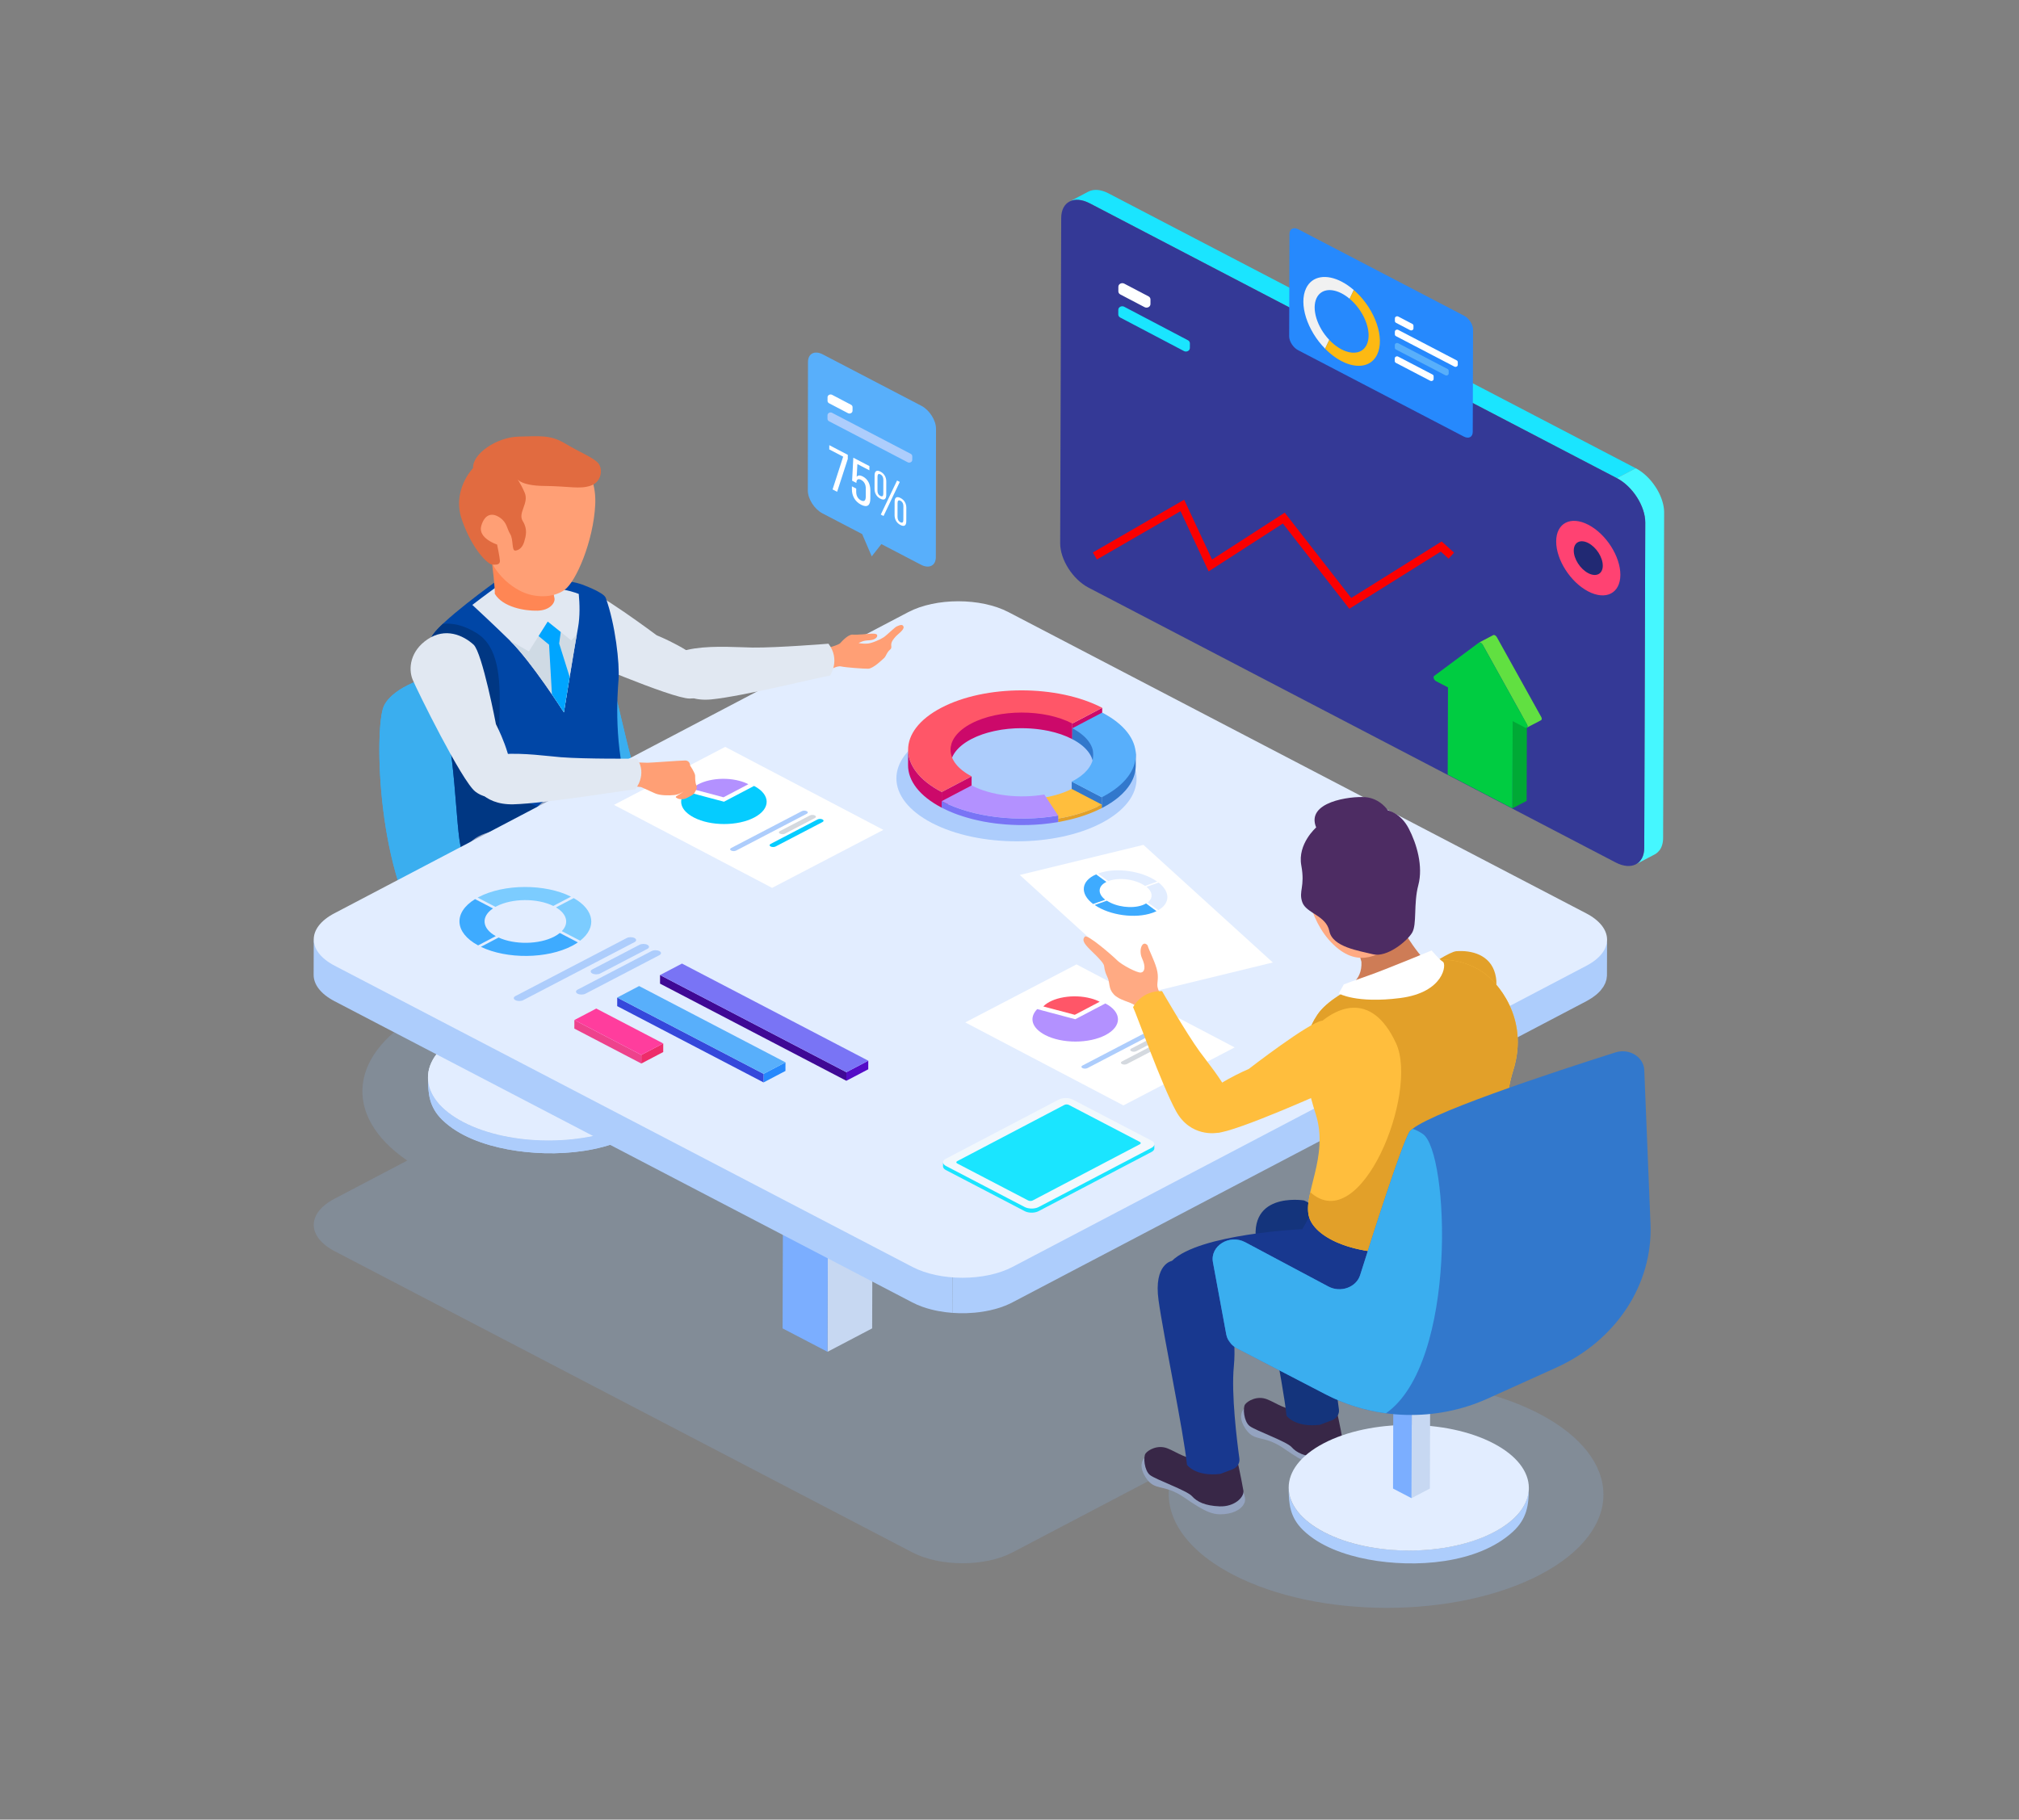 <svg width="497" height="448" viewBox="0 0 497 448" fill="none" xmlns="http://www.w3.org/2000/svg">
<rect x="0" y="0" width="497" height="448" fill="#808080" stroke="none"/>
<g clip-path="url(#clip0_64_649)">
<mask id="mask0_64_649" style="mask-type:luminance" maskUnits="userSpaceOnUse" x="0" y="0" width="497" height="448">
<path d="M496.864 0H0.841V448H496.864V0Z" fill="white"/>
</mask>
<g mask="url(#mask0_64_649)">
<g opacity="0.25">
<path d="M378.9 348.075C365.171 340.916 345.913 338.447 328.404 340.665L390.535 308.054C397.321 304.492 397.285 298.716 390.454 295.155L248.242 220.998C241.411 217.437 230.373 217.437 223.586 220.998L174.99 246.506C153.963 238.121 123.873 238.937 104.756 248.971C85.639 259.006 84.155 274.761 100.248 285.735L82.298 295.157C75.511 298.718 75.548 304.493 82.378 308.055L224.591 382.212C231.421 385.774 242.46 385.774 249.246 382.212L289.154 361.265C284.965 370.436 289.739 380.509 303.468 387.668C324.433 398.6 358.343 398.6 379.171 387.668C399.999 376.736 399.865 359.007 378.9 348.075Z" fill="#87AEDD"/>
</g>
<path d="M164.405 266.178C163.844 271.806 157.98 275.629 152.689 277.688C146.927 279.931 140.591 280.835 134.339 280.763C127.958 280.688 121.443 279.587 115.689 277.03C110.668 274.799 105.339 270.751 105.356 265.246C105.344 269.254 105.655 272.567 108.853 275.697C112.971 279.726 119.17 281.895 125.002 282.983C136.378 285.105 151.87 284.08 160.513 276.169C163.99 272.986 164.464 269.631 164.478 265.398C164.466 265.66 164.441 265.919 164.405 266.178Z" fill="#ADCDFC"/>
<path d="M155.745 254.379C167.326 260.418 167.4 270.211 155.895 276.25C144.389 282.289 125.656 282.289 114.075 276.25C102.494 270.211 102.446 260.418 113.952 254.379C125.458 248.34 144.164 248.34 155.745 254.379Z" fill="#E2EDFF"/>
<path d="M140.184 242.172L140.111 265.511L135.591 267.883L135.663 244.544L140.184 242.172Z" fill="#C7D8F2"/>
<path d="M135.663 244.544L135.59 267.883L131.04 265.511L131.113 242.172L135.663 244.544Z" fill="#7BAEFF"/>
<path d="M140.184 242.172L135.663 244.545L131.113 242.172L135.633 239.799L140.184 242.172Z" fill="#4DA5DC"/>
<path d="M106.262 166.5C106.262 166.5 96.996 168.731 94.526 173.752C92.055 178.774 92.673 216.71 105.645 232.331C118.617 247.952 142.705 250.184 148.265 247.952C153.824 245.72 185.944 231.216 188.415 223.963C190.886 216.711 178.532 211.131 171.738 208.342C164.943 205.552 160.619 201.648 156.913 191.605C153.206 181.563 151.354 164.268 147.03 161.479C142.705 158.69 132.205 154.227 106.262 166.5Z" fill="#3AAEEF"/>
<path d="M164.405 266.178C163.844 271.806 157.98 275.629 152.689 277.688C146.927 279.931 140.591 280.835 134.339 280.763C127.958 280.688 121.443 279.587 115.689 277.03C110.668 274.799 105.339 270.751 105.356 265.246C105.344 269.254 105.655 272.567 108.853 275.697C112.971 279.726 119.17 281.895 125.002 282.983C136.378 285.105 151.87 284.08 160.513 276.169C163.99 272.986 164.464 269.631 164.478 265.398C164.466 265.66 164.441 265.919 164.405 266.178Z" fill="#ADCDFC"/>
<path d="M155.745 254.379C167.326 260.418 167.4 270.211 155.895 276.25C144.389 282.289 125.656 282.289 114.075 276.25C102.494 270.211 102.446 260.418 113.952 254.379C125.458 248.34 144.164 248.34 155.745 254.379Z" fill="#E2EDFF"/>
<path d="M140.184 242.172L140.111 265.511L135.591 267.883L135.663 244.544L140.184 242.172Z" fill="#C7D8F2"/>
<path d="M135.663 244.544L135.59 267.883L131.04 265.511L131.113 242.172L135.663 244.544Z" fill="#7BAEFF"/>
<path d="M140.184 242.172L135.663 244.545L131.113 242.172L135.633 239.799L140.184 242.172Z" fill="#4DA5DC"/>
<path d="M106.262 166.5C106.262 166.5 96.996 168.731 94.526 173.752C92.055 178.774 92.673 216.71 105.645 232.331C118.617 247.952 142.705 250.184 148.265 247.952C153.824 245.72 185.944 231.216 188.415 223.963C190.886 216.711 178.532 211.131 171.738 208.342C164.943 205.552 160.619 201.648 156.913 191.605C153.206 181.563 151.354 164.268 147.03 161.479C142.705 158.69 132.205 154.227 106.262 166.5Z" fill="#3AAEEF"/>
<path d="M161.644 156.406C161.644 156.406 146.444 145.042 143.353 144.777C139.645 144.516 135.019 145.654 133.812 150.402C132.604 155.15 135.405 158.762 138.193 160.144C140.98 161.526 165.44 172.009 169.765 171.988C174.088 171.967 176.848 168.607 174.044 164.437C171.24 160.266 161.644 156.406 161.644 156.406Z" fill="#E1E8F2"/>
<path d="M122.492 142.857C122.492 142.857 107.528 153.557 106.176 156.954C104.823 160.352 105 169.634 108.534 175.668C112.067 181.703 112.14 204.483 113.534 208.877C114.927 213.271 128.278 214.083 136.414 212.283C144.55 210.483 157.473 204.33 154.876 195.988C151.04 183.67 151.952 171.261 152.26 167.341C152.57 163.42 151.468 153.659 149.107 147.187C148.609 145.821 143.279 143.914 143.279 143.914C143.279 143.914 137.75 141.591 122.492 142.857Z" fill="#0046A6"/>
<path d="M125.204 193.837C119.026 186.77 128.087 162.595 117.38 155.901C114.115 153.859 111.311 153.343 108.989 153.608C107.553 154.968 106.49 156.162 106.174 156.955C104.822 160.353 105 169.634 108.534 175.668C112.067 181.703 112.139 204.483 113.532 208.877C114.801 212.877 125.969 213.901 134.101 212.696L145.794 201.648C145.794 201.648 131.38 200.904 125.204 193.837Z" fill="#003783"/>
<path d="M121.985 144.67C134.994 143.59 140.981 145.612 142.468 146.233C142.696 148.597 142.804 151.721 142.28 154.578C141.261 160.131 138.812 175.387 138.812 175.387C138.812 175.387 130.785 162.853 125.501 157.694C121.782 154.064 118.12 150.644 116.272 148.931C119.39 146.527 121.985 144.67 121.985 144.67Z" fill="#E1E8F2"/>
<path d="M135.369 142.182C135.369 142.182 135.338 142.357 135.399 142.633C135.626 143.652 136.335 146.253 136.5 147.346C136.659 148.392 135.438 150.272 132.292 150.354C129.145 150.437 123.749 149.487 121.789 146.183C121.9 145.576 121.334 139.322 120.722 136.219L135.369 142.182Z" fill="#FF8654"/>
<path d="M140.627 157.681L134.828 153.042L130.189 160.374L125.512 157.707C130.796 162.872 138.811 175.387 138.811 175.387C138.811 175.387 140.854 162.662 141.984 156.226L140.627 157.681Z" fill="#CFDAE4"/>
<path d="M140.229 166.666L137.645 158.429L138.035 155.607L134.828 153.042L132.578 156.599L135.159 158.728L135.862 170.958C137.622 173.531 138.811 175.387 138.811 175.387C138.811 175.387 139.46 171.346 140.229 166.666Z" fill="#00A5FF"/>
<path d="M114.498 208.994C114.498 208.994 115.116 211.225 115.116 213.177C115.116 215.13 113.571 220.709 116.659 227.404C119.747 234.099 140.441 235.494 147.235 238.283C154.03 241.073 158.045 243.583 159.281 244.42C160.516 245.257 162.267 257.065 167.62 264.132C172.973 271.199 182.032 285.332 184.092 291.283C184.092 291.283 189.95 292.532 195.209 289.423C197.963 287.796 197.681 286.82 197.681 286.82C197.681 286.82 186.975 265.619 184.503 256.693C182.032 247.767 179.149 237.353 174.62 234.749C170.09 232.146 155.677 222.849 152.383 220.989C149.088 219.129 140.21 213.249 138.472 209.68C136.734 206.112 119.851 200.347 114.498 208.994Z" fill="#94A3C0"/>
<path d="M131.484 199.788C131.484 199.788 132.102 202.019 132.102 203.972C132.102 205.924 130.558 211.504 133.646 218.199C136.734 224.893 157.427 226.289 164.222 229.078C171.016 231.867 175.032 234.378 176.267 235.214C177.502 236.051 179.253 247.86 184.606 254.926C189.96 261.993 199.019 276.126 201.078 282.077C201.078 282.077 206.936 283.326 212.196 280.218C214.95 278.591 214.667 277.614 214.667 277.614C214.667 277.614 203.961 256.414 201.49 247.488C199.019 238.562 196.136 228.148 191.606 225.544C187.077 222.94 172.664 213.642 169.37 211.782C166.075 209.922 157.197 204.044 155.459 200.475C153.721 196.906 136.837 191.141 131.484 199.788Z" fill="#94A3C0"/>
<path d="M212.505 275.662C212.505 275.662 212.3 278.451 215.594 280.496C218.889 282.542 219.506 283.843 222.182 284.773C224.859 285.703 227.33 288.864 226.095 291.096C224.86 293.328 219.094 293.7 215.388 292.77C211.681 291.84 211.063 288.864 207.563 287.749C204.064 286.633 202.828 285.331 201.799 284.401C200.769 283.471 201.181 279.753 201.181 279.753L213.741 276.033" fill="#382747"/>
<path d="M196.446 286.448C196.446 286.448 196.239 289.237 199.534 291.283C202.828 293.328 203.445 294.629 206.122 295.559C208.799 296.489 211.27 299.651 210.035 301.882C208.8 304.114 203.034 304.486 199.327 303.556C195.621 302.626 195.003 299.65 191.503 298.535C188.003 297.419 186.768 296.117 185.738 295.187C184.709 294.257 185.12 290.539 185.12 290.539L197.681 286.82" fill="#382747"/>
<path d="M214.868 270.321L214.69 327.053L203.701 332.82L203.879 276.089L214.868 270.321Z" fill="#C7D8F2"/>
<path d="M203.879 276.088L203.701 332.82L192.641 327.053L192.819 270.321L203.879 276.088Z" fill="#7BAEFF"/>
<path d="M214.868 270.321L203.879 276.088L192.819 270.321L203.808 264.553L214.868 270.321Z" fill="#4DA5DC"/>
<path d="M395.556 231.459C395.54 231.624 395.528 231.789 395.494 231.954C395.466 232.089 395.421 232.224 395.382 232.358C395.336 232.515 395.294 232.672 395.233 232.827C395.182 232.956 395.115 233.084 395.053 233.212C394.974 233.376 394.896 233.54 394.798 233.702C394.728 233.819 394.645 233.935 394.565 234.051C394.439 234.236 394.305 234.42 394.156 234.601C394.011 234.775 393.862 234.95 393.695 235.12C393.656 235.161 393.622 235.202 393.581 235.241C393.357 235.463 393.108 235.679 392.846 235.893C392.678 236.029 392.493 236.16 392.31 236.292C392.15 236.409 391.996 236.526 391.823 236.639C391.626 236.769 391.409 236.893 391.195 237.018C390.976 237.146 390.769 237.278 390.534 237.402L249.245 311.56C248.083 312.17 246.795 312.676 245.425 313.078C244.367 313.388 243.26 313.635 242.124 313.82C241.393 313.939 240.651 314.032 239.901 314.099C239.26 314.156 238.615 314.196 237.968 314.216C237.373 314.234 236.777 314.237 236.182 314.224C235.608 314.211 235.034 314.182 234.465 314.14L234.436 323.236C235.005 323.278 235.579 323.306 236.153 323.319C236.748 323.332 237.345 323.33 237.939 323.311C238.587 323.291 239.232 323.252 239.872 323.194C240.622 323.127 241.364 323.034 242.096 322.915C243.232 322.73 244.339 322.483 245.396 322.173C246.766 321.772 248.054 321.266 249.217 320.656L390.505 246.498C390.576 246.46 390.648 246.422 390.718 246.384C390.877 246.298 391.013 246.204 391.164 246.115C391.378 245.989 391.597 245.865 391.795 245.734C391.967 245.621 392.121 245.505 392.281 245.388C392.464 245.256 392.651 245.124 392.818 244.988C392.852 244.96 392.893 244.935 392.925 244.907C393.15 244.721 393.356 244.529 393.551 244.337C393.592 244.296 393.628 244.255 393.667 244.215C393.784 244.096 393.902 243.978 394.007 243.857C394.052 243.804 394.083 243.75 394.127 243.697C394.277 243.516 394.411 243.332 394.537 243.148C394.589 243.07 394.66 242.994 394.708 242.916C394.733 242.877 394.747 242.837 394.771 242.797C394.867 242.635 394.945 242.471 395.025 242.307C395.07 242.211 395.134 242.118 395.173 242.021C395.187 241.989 395.191 241.955 395.204 241.923C395.266 241.767 395.308 241.61 395.354 241.452C395.385 241.347 395.43 241.242 395.454 241.135C395.46 241.107 395.459 241.078 395.465 241.05C395.499 240.885 395.512 240.719 395.529 240.554C395.539 240.446 395.566 240.339 395.569 240.231C395.57 240.185 395.571 240.139 395.571 240.093L395.6 230.998C395.6 231.152 395.572 231.305 395.556 231.459Z" fill="#ADCDFC"/>
<path d="M232.77 313.97C232.188 313.896 231.61 313.804 231.041 313.698C230.424 313.582 229.817 313.449 229.223 313.295C228.496 313.108 227.788 312.893 227.106 312.65C226.22 312.335 225.378 311.971 224.591 311.561L82.378 237.403C78.941 235.611 77.225 233.258 77.232 230.909L77.204 240.005C77.197 242.355 78.913 244.708 82.35 246.5L224.562 320.656C225.349 321.066 226.191 321.43 227.077 321.746C227.76 321.988 228.468 322.204 229.195 322.391C229.789 322.544 230.396 322.678 231.014 322.794C231.582 322.901 232.159 322.991 232.742 323.065C233.302 323.137 233.868 323.194 234.436 323.237L234.465 314.14C233.895 314.098 233.331 314.042 232.77 313.97Z" fill="#ADCDFC"/>
<path d="M390.454 224.864C397.285 228.425 397.321 234.201 390.535 237.763L249.246 311.921C242.46 315.483 231.421 315.483 224.591 311.921L82.378 237.764C75.548 234.202 75.511 228.427 82.298 224.866L223.586 150.707C230.373 147.146 241.411 147.146 248.242 150.707L390.454 224.864Z" fill="#E2EDFF"/>
<path d="M237.608 251.724L276.539 272.158L303.924 257.878L264.993 237.444L237.608 251.724Z" fill="white"/>
<path d="M270.695 246.639L264.571 249.854L256.815 247.79C258.979 245.552 264.207 244.663 268.491 245.803C269.348 246.031 270.015 246.284 270.695 246.639Z" fill="#FF5668"/>
<path d="M272.1 247.056C276.217 249.203 276.238 252.684 272.148 254.831C268.057 256.977 261.406 256.977 257.289 254.831C253.995 253.113 253.222 250.611 255.317 248.447L264.694 250.944L272.1 247.056Z" fill="#B391FF"/>
<path d="M266.468 262.335C266.127 262.514 266.125 262.797 266.464 262.975C266.804 263.153 267.345 263.153 267.687 262.975L285.065 253.913C285.407 253.735 285.409 253.451 285.069 253.273C284.73 253.095 284.188 253.095 283.847 253.273L266.468 262.335Z" fill="#ADCDFC"/>
<path d="M278.475 258.17C278.14 258.344 278.139 258.635 278.471 258.809C278.81 258.988 279.364 258.988 279.699 258.813L287.074 254.966C287.415 254.788 287.411 254.502 287.072 254.324C286.74 254.149 286.191 254.146 285.85 254.324L278.475 258.17Z" fill="#D4D9DF"/>
<path d="M276.186 261.327C275.845 261.506 275.837 261.791 276.177 261.97C276.516 262.148 277.063 262.145 277.405 261.967L288.945 255.949C289.286 255.771 289.288 255.488 288.949 255.31C288.61 255.131 288.068 255.131 287.727 255.31L276.186 261.327Z" fill="#D4D9DF"/>
<path d="M283.445 280.828C284.393 281.322 284.396 282.121 283.456 282.614L255.667 297.186C254.727 297.68 253.201 297.68 252.253 297.186L232.857 287.072C231.911 286.58 231.904 285.78 232.846 285.287L260.635 270.714C261.575 270.221 263.103 270.221 264.049 270.714L283.445 280.828Z" fill="#F2F8FD"/>
<path d="M284.151 281.791C284.149 281.814 284.147 281.837 284.143 281.859C284.139 281.878 284.133 281.897 284.128 281.916C284.121 281.938 284.115 281.96 284.107 281.981C284.1 281.999 284.09 282.016 284.082 282.034C284.071 282.057 284.06 282.08 284.046 282.102C284.036 282.118 284.025 282.134 284.015 282.15C283.997 282.176 283.978 282.202 283.957 282.227C283.945 282.241 283.931 282.256 283.918 282.271C283.888 282.304 283.853 282.337 283.816 282.369C283.802 282.381 283.789 282.394 283.775 282.405C283.753 282.424 283.727 282.443 283.702 282.461C283.679 282.477 283.658 282.493 283.635 282.509C283.607 282.527 283.577 282.544 283.547 282.561C283.517 282.579 283.488 282.597 283.455 282.614L255.666 297.187C255.561 297.242 255.447 297.289 255.329 297.332C255.298 297.342 255.267 297.353 255.235 297.364C255.162 297.388 255.084 297.407 255.008 297.427C254.929 297.446 254.849 297.466 254.767 297.481C254.671 297.499 254.574 297.515 254.474 297.527C254.451 297.53 254.427 297.533 254.402 297.536C254.268 297.549 254.132 297.555 253.996 297.556C253.975 297.556 253.954 297.557 253.933 297.557C253.799 297.556 253.665 297.548 253.532 297.536C253.512 297.534 253.492 297.532 253.472 297.53C253.34 297.515 253.211 297.496 253.085 297.47C253.062 297.465 253.038 297.46 253.015 297.454C252.9 297.428 252.788 297.398 252.68 297.362C252.66 297.356 252.64 297.351 252.621 297.344C252.491 297.298 252.368 297.247 252.253 297.187L232.857 287.072C232.5 286.886 232.275 286.657 232.187 286.417C232.157 286.337 232.143 286.255 232.143 286.174L232.136 287.179C232.136 287.219 232.139 287.261 232.147 287.301C232.199 287.585 232.433 287.861 232.85 288.078L252.246 298.193C252.355 298.25 252.472 298.3 252.595 298.344C252.601 298.347 252.608 298.347 252.614 298.349C252.633 298.356 252.654 298.361 252.673 298.367C252.744 298.391 252.815 298.415 252.889 298.434C252.929 298.444 252.968 298.451 253.008 298.46C253.031 298.465 253.055 298.47 253.078 298.475C253.098 298.479 253.119 298.486 253.141 298.489C253.219 298.504 253.3 298.516 253.38 298.527C253.409 298.53 253.437 298.532 253.465 298.535C253.485 298.538 253.505 298.539 253.525 298.541C253.555 298.544 253.585 298.547 253.614 298.55C253.693 298.556 253.772 298.56 253.851 298.562C253.876 298.563 253.901 298.562 253.926 298.562C253.948 298.562 253.968 298.561 253.99 298.561C254.026 298.561 254.062 298.562 254.097 298.561C254.187 298.558 254.277 298.553 254.365 298.545C254.375 298.544 254.386 298.542 254.396 298.541C254.42 298.539 254.444 298.535 254.467 298.532C254.536 298.524 254.604 298.517 254.672 298.506C254.703 298.502 254.73 298.492 254.76 298.487C254.842 298.471 254.922 298.453 255.001 298.432C255.043 298.421 255.088 298.415 255.129 298.403C255.163 298.393 255.196 298.38 255.228 298.369C255.26 298.358 255.292 298.349 255.323 298.337C255.441 298.294 255.555 298.247 255.66 298.193L283.449 283.619C283.459 283.614 283.469 283.609 283.479 283.604C283.502 283.592 283.521 283.579 283.541 283.566C283.57 283.549 283.601 283.532 283.628 283.514C283.651 283.498 283.673 283.482 283.695 283.466C283.721 283.447 283.746 283.429 283.77 283.41C283.774 283.407 283.779 283.402 283.784 283.399C283.794 283.391 283.8 283.383 283.809 283.375C283.846 283.342 283.881 283.309 283.911 283.275C283.918 283.268 283.927 283.261 283.934 283.254C283.94 283.247 283.945 283.239 283.951 283.232C283.972 283.207 283.99 283.181 284.008 283.155C284.015 283.144 284.024 283.135 284.031 283.124C284.034 283.118 284.036 283.112 284.039 283.107C284.052 283.084 284.064 283.062 284.075 283.04C284.082 283.026 284.09 283.013 284.096 282.999C284.098 282.995 284.098 282.99 284.1 282.986C284.109 282.964 284.115 282.943 284.121 282.921C284.125 282.907 284.132 282.892 284.135 282.876C284.136 282.873 284.135 282.869 284.136 282.866C284.141 282.842 284.143 282.819 284.145 282.797C284.147 282.781 284.15 282.767 284.15 282.752C284.15 282.746 284.15 282.739 284.15 282.733L284.157 281.728C284.157 281.749 284.153 281.77 284.151 281.791Z" fill="url(#paint0_linear_64_649)"/>
<path d="M280.58 281.146C280.883 281.304 280.885 281.561 280.582 281.721L254.206 295.565C253.903 295.723 253.411 295.723 253.108 295.566L235.635 286.455C235.331 286.296 235.33 286.038 235.632 285.88L262.008 272.036C262.311 271.877 262.804 271.877 263.108 272.036L280.58 281.146Z" fill="url(#paint1_linear_64_649)"/>
<path d="M151.13 198.167L190.061 218.601L217.446 204.32L178.515 183.886L151.13 198.167Z" fill="white"/>
<path d="M184.218 193.082L178.093 196.297L170.337 194.232C172.502 191.995 177.73 191.105 182.013 192.246C182.87 192.474 183.537 192.727 184.218 193.082Z" fill="#B391FF"/>
<path d="M185.622 193.499C189.739 195.645 189.76 199.126 185.67 201.273C181.58 203.42 174.928 203.42 170.811 201.273C167.517 199.555 166.745 197.054 168.839 194.89L178.217 197.386L185.622 193.499Z" fill="#05CCFF"/>
<path d="M179.991 208.778C179.649 208.956 179.647 209.239 179.987 209.418C180.326 209.596 180.868 209.596 181.209 209.418L198.587 200.356C198.929 200.177 198.931 199.894 198.591 199.716C198.252 199.537 197.711 199.537 197.369 199.716L179.991 208.778Z" fill="#ADCDFC"/>
<path d="M191.997 204.612C191.662 204.787 191.661 205.077 191.993 205.252C192.333 205.43 192.886 205.43 193.221 205.256L200.596 201.409C200.938 201.231 200.934 200.945 200.594 200.767C200.262 200.592 199.713 200.588 199.372 200.767L191.997 204.612Z" fill="#D4D9DF"/>
<path d="M189.711 207.77C189.369 207.948 189.36 208.235 189.7 208.413C190.039 208.592 190.587 208.588 190.928 208.41L202.468 202.392C202.81 202.214 202.812 201.931 202.472 201.752C202.133 201.574 201.591 201.574 201.25 201.752L189.711 207.77Z" fill="#05CCFF"/>
<path d="M213.74 261.151L213.733 263.264L208.339 266.095L208.346 263.982L213.74 261.151Z" fill="#540CC7"/>
<path d="M208.346 263.983L208.339 266.094L162.474 242.178L162.481 240.066L208.346 263.983Z" fill="#3F0995"/>
<path d="M213.74 261.151L208.347 263.982L162.481 240.066L167.875 237.235L213.74 261.151Z" fill="#7974F5"/>
<path d="M193.355 261.558L193.349 263.671L187.958 266.5L187.964 264.387L193.355 261.558Z" fill="#2689FD"/>
<path d="M187.965 264.387L187.958 266.5L151.929 247.713L151.936 245.6L187.965 264.387Z" fill="#3548DB"/>
<path d="M193.355 261.558L187.965 264.387L151.936 245.6L157.326 242.771L193.355 261.558Z" fill="#58AFFB"/>
<path d="M163.265 256.904L163.259 259.017L157.868 261.846L157.874 259.734L163.265 256.904Z" fill="#EE2C6A"/>
<path d="M157.875 259.735L157.868 261.846L141.381 253.249L141.388 251.137L157.875 259.735Z" fill="#EE428C"/>
<path d="M163.265 256.904L157.874 259.734L141.388 251.137L146.779 248.308L163.265 256.904Z" fill="#FF3D9D"/>
<path d="M126.878 245.236C126.341 245.517 126.338 245.964 126.872 246.244C127.406 246.525 128.26 246.525 128.798 246.244L156.191 231.959C156.729 231.679 156.733 231.232 156.198 230.951C155.664 230.671 154.809 230.671 154.272 230.951L126.878 245.236Z" fill="#ADCDFC"/>
<path d="M145.803 238.671C145.276 238.946 145.273 239.404 145.798 239.679C146.332 239.96 147.205 239.959 147.733 239.684L159.358 233.622C159.895 233.342 159.89 232.889 159.355 232.609C158.83 232.334 157.966 232.329 157.428 232.609L145.803 238.671Z" fill="#ADCDFC"/>
<path d="M142.198 243.647C141.661 243.927 141.648 244.38 142.183 244.66C142.717 244.941 143.581 244.935 144.119 244.655L162.308 235.17C162.846 234.889 162.849 234.442 162.314 234.162C161.78 233.881 160.926 233.881 160.389 234.162L142.198 243.647Z" fill="#ADCDFC"/>
<path d="M140.556 220.763L136.201 223.048C132.25 221.1 126.041 221.133 122.197 223.151C122.117 223.192 122.043 223.236 121.967 223.279L117.584 220.993C117.661 220.95 117.738 220.908 117.817 220.867C124.065 217.588 134.186 217.553 140.556 220.763Z" fill="#7CCCFF"/>
<path d="M141.226 221.12C146.398 224.045 146.932 228.402 142.816 231.609L138.299 229.253C140.111 227.379 139.632 225.052 136.867 223.408L141.226 221.12Z" fill="#7CCCFF"/>
<path d="M142.252 232.021C141.821 232.316 141.35 232.601 140.835 232.871C134.678 236.102 124.761 236.183 118.377 233.113L122.736 230.826C126.695 232.636 132.704 232.557 136.457 230.587C136.977 230.313 137.426 230.017 137.807 229.704L142.252 232.021Z" fill="#3EABFF"/>
<path d="M121.347 223.661C118.373 225.684 118.609 228.583 122.044 230.478L117.691 232.763C111.838 229.603 111.582 224.662 116.943 221.364L121.347 223.661Z" fill="#3EABFF"/>
<path d="M282.15 358.554C282.15 358.554 279.68 360.089 281.997 363.715C284.313 367.341 286.321 365.11 291.571 368.736C296.821 372.362 298.674 373.06 301.454 372.781C304.233 372.502 305.932 371.247 306.395 369.852C306.858 368.457 305.469 366.086 305.469 366.086L282.15 358.554Z" fill="#94A3C0"/>
<path d="M304.387 358.694C304.387 358.694 305.468 363.436 306.086 367.062C306.24 368.736 303.769 371.015 300.218 370.875C296.666 370.735 294.658 369.759 293.423 368.364C292.188 366.969 284.466 364.272 283.076 363.157C281.686 362.041 281.378 358.694 281.996 357.857C282.614 357.02 284.929 355.625 287.4 356.602C289.872 357.578 291.879 359.392 296.82 359.67C301.761 359.949 304.387 358.694 304.387 358.694Z" fill="#382747"/>
<path d="M306.652 346.467C306.652 346.467 304.181 348.001 306.497 351.627C308.814 355.253 310.822 353.022 316.071 356.649C321.321 360.275 323.176 360.972 325.955 360.693C328.735 360.414 330.433 359.159 330.897 357.764C331.36 356.369 329.97 353.998 329.97 353.998L306.652 346.467Z" fill="#94A3C0"/>
<path d="M328.89 346.606C328.89 346.606 329.97 351.348 330.588 354.975C330.743 356.648 328.272 358.927 324.72 358.787C321.169 358.647 319.161 357.672 317.926 356.276C316.691 354.881 308.968 352.184 307.579 351.069C306.189 349.953 305.88 346.606 306.498 345.769C307.116 344.932 309.432 343.537 311.903 344.514C314.374 345.49 316.381 347.304 321.322 347.583C326.264 347.861 328.89 346.606 328.89 346.606Z" fill="#382747"/>
<path d="M309.689 308.02C310.924 316.946 315.866 340.377 316.69 348.559C316.69 348.559 318.748 351.535 324.926 350.791L327.857 349.687C329.039 349.243 329.747 348.147 329.589 347C328.968 342.488 327.57 331.127 328.219 324.384C329.043 315.83 326.572 310.623 326.572 310.623C326.779 307.833 327.19 298.164 321.013 295.56C321.013 295.56 305.879 293.049 309.689 308.02Z" fill="#14347C"/>
<path d="M322.249 299.65L320.601 302.626C320.601 302.626 295.276 303.741 288.482 310.436C288.482 310.436 283.952 311.181 285.187 320.107C286.422 329.033 291.365 352.465 292.188 360.647C292.188 360.647 294.247 363.622 300.424 362.878L303.356 361.775C304.537 361.331 305.245 360.235 305.088 359.088C304.467 354.576 303.069 343.214 303.718 336.471C304.541 327.917 302.071 322.71 302.071 322.71C302.071 322.71 313.189 324.57 325.131 329.033C337.073 333.496 347.369 328.289 351.898 326.057C356.428 323.825 358.075 322.338 358.075 322.338C358.075 322.338 363.841 322.338 369.194 318.247C374.547 314.156 375.37 303.37 369.605 297.047C363.841 290.724 322.249 299.65 322.249 299.65Z" fill="#18388F"/>
<path d="M331.308 243.118C331.308 243.118 335.401 241.748 335.132 236.811C333.89 231.948 332.388 231.621 332.388 231.621C332.388 231.621 338.114 226.844 345.018 228.349C345.018 228.349 349.283 236.166 354.108 239.513C354.108 239.513 350.25 248.697 331.308 243.118Z" fill="#CE7C56"/>
<path d="M340.264 245.907C340.264 245.907 355.398 234.47 358.486 234.191C362.193 233.912 366.826 235.029 368.061 239.771C369.296 244.512 366.517 248.138 363.737 249.533C360.958 250.928 336.559 261.528 332.235 261.528C327.91 261.528 325.131 258.181 327.91 253.996C330.69 249.812 340.264 245.907 340.264 245.907Z" fill="#E2A029"/>
<path d="M344.898 238.282C344.898 238.282 328.838 243.117 324.308 249.812C319.779 256.507 320.602 263.946 323.897 274.36C327.191 284.774 320.602 294.071 322.249 299.65C323.896 305.229 335.426 310.436 352.31 307.833C369.194 305.229 370.43 299.279 371.665 295.931C372.9 292.584 368.37 276.592 372.488 263.574C376.606 250.557 368.37 241.63 365.076 239.398C361.781 237.166 355.194 234.191 344.898 238.282Z" fill="#FFBE3D"/>
<path d="M365.076 239.398C361.781 237.166 355.193 234.191 344.897 238.282C344.897 238.282 328.837 243.117 324.307 249.812C323.21 251.435 322.433 253.102 321.923 254.843C328.425 247.208 337.654 243.856 343.662 256.879C349.269 269.032 335.005 304.753 322.541 293.523C322.017 295.866 321.742 297.935 322.249 299.65C323.896 305.23 335.426 310.436 352.31 307.833C369.194 305.229 370.43 299.279 371.665 295.931C372.9 292.584 368.37 276.591 372.488 263.574C376.606 250.557 368.37 241.63 365.076 239.398Z" fill="#E2A029"/>
<path d="M329.558 244.605C329.558 244.605 333.883 247.116 344.692 245.721C355.501 244.326 356.119 237.353 355.193 236.795C354.266 236.237 352.413 234.006 352.413 234.006C352.413 234.006 340.986 238.747 336.971 240.142C332.956 241.537 330.793 242.373 330.793 242.373L329.558 244.605Z" fill="white"/>
<path d="M376.274 367.157C375.714 372.784 369.85 376.608 364.558 378.667C358.796 380.909 352.46 381.813 346.208 381.741C339.827 381.666 333.312 380.565 327.559 378.008C322.538 375.777 317.209 371.729 317.225 366.224C317.214 370.233 317.524 373.545 320.722 376.675C324.84 380.704 331.04 382.873 336.871 383.961C348.249 386.083 363.74 385.058 372.382 377.147C375.859 373.964 376.335 370.609 376.347 366.376C376.336 366.638 376.311 366.898 376.274 367.157Z" fill="#ADCDFC"/>
<path d="M367.614 355.358C379.195 361.397 379.27 371.19 367.764 377.229C356.258 383.269 337.525 383.269 325.944 377.229C314.363 371.19 314.316 361.397 325.821 355.358C337.327 349.319 356.033 349.319 367.614 355.358Z" fill="#E2EDFF"/>
<path d="M352.053 343.15L351.981 366.489L347.46 368.862L347.532 345.523L352.053 343.15Z" fill="#C7D8F2"/>
<path d="M347.532 345.523L347.459 368.862L342.909 366.489L342.983 343.15L347.532 345.523Z" fill="#7BAEFF"/>
<path d="M352.053 343.15L347.532 345.523L342.982 343.15L347.502 340.778L352.053 343.15Z" fill="#4DA5DC"/>
<path d="M404.755 263.465C404.624 260.229 401.07 258.031 397.687 259.103C382.916 263.783 349.058 274.865 346.883 278.794C344.809 282.539 338.112 303.455 334.814 313.933C333.862 316.96 329.999 318.347 326.997 316.748L306.533 305.849C302.64 303.776 297.839 306.752 298.582 310.778L301.868 328.582C302.129 330.002 303.084 331.242 304.466 331.959L326.361 343.32C338.597 349.669 353.541 350.059 366.163 344.359L383.043 336.736C397.804 330.07 406.893 316.229 406.289 301.333L404.755 263.465Z" fill="#3278CC"/>
<path d="M346.882 278.794C344.809 282.538 338.112 303.455 334.814 313.933C333.862 316.96 329.998 318.347 326.996 316.748L306.533 305.848C302.64 303.775 297.839 306.752 298.582 310.778L301.867 328.582C301.944 328.997 302.095 329.389 302.284 329.765C302.545 330.136 302.808 330.506 303.075 330.874C303.469 331.296 303.922 331.677 304.465 331.959L326.36 343.32C330.999 345.726 336.027 347.272 341.17 347.959C358.93 335.512 356.692 283.558 350.25 279.195C349.296 278.549 348.457 278.146 347.715 277.929C347.313 278.246 347.025 278.536 346.882 278.794Z" fill="#3AAEEF"/>
<path d="M251.03 215.42L282.883 244.376L313.319 236.968L281.467 208.012L251.03 215.42Z" fill="white"/>
<path d="M284.848 217.051L281.854 218.11C279.561 216.497 275.63 215.943 272.986 216.879C272.931 216.898 272.88 216.918 272.827 216.939L270.296 215.07C270.349 215.05 270.402 215.03 270.456 215.01C274.754 213.491 281.158 214.407 284.848 217.051Z" fill="#E2EDFF"/>
<path d="M285.213 217.298C288.155 219.628 288.036 222.439 285.116 224.095L282.525 222.186C283.859 221.164 283.801 219.645 282.237 218.348L285.213 217.298Z" fill="#E2EDFF"/>
<path d="M284.685 224.33C284.382 224.478 284.053 224.617 283.7 224.743C279.464 226.242 273.184 225.373 269.47 222.814L272.467 221.752C274.781 223.28 278.59 223.787 281.171 222.873C281.53 222.746 281.845 222.597 282.119 222.433L284.685 224.33Z" fill="#3EABFF"/>
<path d="M272.352 217.136C270.267 218.146 270.108 220.006 272.069 221.522L269.088 222.572C265.74 220.033 266.102 216.876 269.825 215.276L272.352 217.136Z" fill="#3EABFF"/>
<path d="M307.388 263.19C307.388 263.19 322.352 251.621 325.431 251.32C329.128 251.015 333.768 252.101 335.062 256.845C336.356 261.589 333.628 265.243 330.87 266.66C328.113 268.078 303.889 278.873 299.571 278.903C295.254 278.933 292.436 275.598 295.157 271.384C297.879 267.171 307.388 263.19 307.388 263.19Z" fill="#FFBE3D"/>
<path d="M285.877 245.281C285.877 245.281 285.089 243.89 284.922 242.913C284.755 241.936 285.355 240.675 284.71 238.444C284.065 236.213 282.962 234.265 282.48 232.732C281.23 231.343 280.183 233.865 281.135 235.954C282.086 238.043 281.793 239.302 280.87 239.448C279.948 239.595 276.07 237.526 274.977 236.417C273.883 235.307 267.652 229.902 267.045 230.604C266.437 231.307 266.446 232.006 268.629 234.086C270.813 236.167 271.595 237.139 271.757 237.697C271.918 238.255 271.772 238.814 272.564 240.485C273.355 242.156 272.753 243.278 274.159 244.805C275.565 246.331 278.189 246.592 279.434 247.562C280.678 248.531 280.678 248.531 280.678 248.531L285.877 245.281Z" fill="#FFAA83"/>
<path d="M299.531 278.926C299.531 278.926 293.08 280.088 289.509 273.598C285.937 267.107 279.762 249.649 278.92 247.98C278.92 247.98 280.919 243.869 286.052 244.02C286.052 244.02 291.93 254.218 295.273 258.849C298.616 263.48 310.486 276.986 299.531 278.926Z" fill="#FFBE3D"/>
<path d="M321.29 216.093C321.29 216.093 321.674 226.263 328.229 232.554C334.785 238.845 339.986 234.474 343.372 232.511C346.758 230.548 347.902 227.626 348.069 219.397C348.235 211.168 347.237 203.312 340.616 201.276C333.995 199.24 327.024 199.216 323.908 205.691C320.793 212.166 321.29 216.093 321.29 216.093Z" fill="#FFAA83"/>
<path d="M323.992 203.722C323.992 203.722 319.353 207.767 320.331 213.075C321.308 218.384 319.614 219.366 320.571 222.125C321.528 224.884 326.438 225.353 327.237 229.259C328.036 233.165 334.517 234.078 337.962 234.944C341.406 235.81 346.345 231.743 347.597 229.662C348.849 227.581 347.906 222.553 349.136 217.923C350.367 213.294 348.754 207.751 346.754 203.939C344.753 200.126 341.645 199.517 341.645 199.517C341.645 199.517 339.752 196.547 336.078 196.266C332.405 195.984 321.371 197.408 323.992 203.722Z" fill="#4D2C63"/>
<path d="M272.903 47.625C272.828 47.587 272.754 47.548 272.68 47.512C272.583 47.465 272.487 47.42 272.392 47.378C272.297 47.336 272.202 47.294 272.108 47.257C272.014 47.219 271.921 47.183 271.827 47.149C271.732 47.115 271.637 47.082 271.544 47.053C271.526 47.046 271.508 47.043 271.49 47.037C271.483 47.035 271.476 47.034 271.469 47.031C271.401 47.011 271.331 46.989 271.263 46.97C271.166 46.943 271.068 46.919 270.973 46.898C270.876 46.876 270.782 46.857 270.687 46.84C270.583 46.822 270.481 46.807 270.38 46.794C270.311 46.786 270.242 46.781 270.174 46.776C270.164 46.775 270.153 46.774 270.143 46.773C270.118 46.771 270.092 46.768 270.068 46.766C269.956 46.759 269.847 46.755 269.739 46.756C269.616 46.757 269.495 46.761 269.376 46.771C269.238 46.783 269.104 46.801 268.972 46.824C268.969 46.825 268.965 46.826 268.962 46.827C268.958 46.828 268.954 46.829 268.95 46.83C268.79 46.859 268.633 46.898 268.482 46.946C268.285 47.01 268.095 47.088 267.916 47.182L263.271 49.621C263.586 49.456 263.933 49.338 264.304 49.268C264.309 49.267 264.313 49.266 264.318 49.265C264.687 49.197 265.082 49.179 265.497 49.211C265.508 49.212 265.518 49.213 265.529 49.214C265.943 49.248 266.375 49.332 266.824 49.469C266.83 49.471 266.837 49.474 266.844 49.475C267.301 49.617 267.773 49.811 268.257 50.063L398.017 117.726L402.661 115.288L272.903 47.625Z" fill="url(#paint2_linear_64_649)"/>
<path d="M409.642 125.928C409.638 125.827 409.633 125.725 409.626 125.622C409.619 125.52 409.61 125.417 409.599 125.314C409.588 125.211 409.575 125.108 409.56 125.004C409.545 124.898 409.53 124.791 409.511 124.686C409.51 124.683 409.51 124.679 409.509 124.677C409.509 124.674 409.508 124.673 409.508 124.67C409.49 124.569 409.47 124.467 409.449 124.366C409.426 124.256 409.402 124.145 409.375 124.035C409.348 123.925 409.32 123.815 409.289 123.704C409.259 123.592 409.226 123.48 409.191 123.368C409.164 123.281 409.136 123.195 409.107 123.108C409.105 123.101 409.104 123.094 409.101 123.087C409.095 123.069 409.089 123.051 409.083 123.033C409.046 122.924 409.008 122.816 408.967 122.706C408.927 122.599 408.887 122.491 408.843 122.384C408.801 122.281 408.759 122.178 408.714 122.075C408.669 121.972 408.625 121.87 408.577 121.767C408.541 121.689 408.504 121.611 408.466 121.533C408.463 121.528 408.461 121.523 408.459 121.518C408.45 121.5 408.442 121.482 408.433 121.465C408.383 121.361 408.331 121.26 408.279 121.158C408.221 121.047 408.162 120.936 408.101 120.826C408.031 120.698 407.959 120.573 407.885 120.448C407.804 120.312 407.719 120.179 407.635 120.046C407.62 120.023 407.606 119.999 407.591 119.975C407.573 119.948 407.557 119.92 407.54 119.892C407.374 119.638 407.2 119.389 407.02 119.144C406.877 118.95 406.728 118.76 406.576 118.573C406.474 118.449 406.371 118.326 406.265 118.205C406.176 118.103 406.086 118.002 405.995 117.903C405.906 117.806 405.815 117.711 405.724 117.617C405.635 117.525 405.544 117.434 405.452 117.345C405.434 117.327 405.415 117.31 405.397 117.292C405.39 117.286 405.384 117.279 405.377 117.273C405.306 117.206 405.237 117.139 405.166 117.073C405.068 116.984 404.97 116.896 404.871 116.81C404.77 116.722 404.667 116.635 404.562 116.551C404.459 116.467 404.356 116.385 404.251 116.305C404.198 116.265 404.145 116.227 404.092 116.189C404.08 116.18 404.068 116.171 404.056 116.162C404.017 116.133 403.978 116.104 403.938 116.075C403.836 116.003 403.734 115.933 403.631 115.864C403.53 115.796 403.428 115.731 403.326 115.667C403.227 115.606 403.128 115.547 403.028 115.49C402.929 115.434 402.83 115.378 402.731 115.325C402.708 115.313 402.684 115.302 402.662 115.289L398.017 117.727C398.495 117.976 398.961 118.271 399.412 118.601C399.424 118.609 399.434 118.618 399.446 118.627C399.892 118.955 400.321 119.318 400.731 119.711C400.738 119.717 400.744 119.724 400.751 119.73C401.577 120.526 402.32 121.439 402.946 122.413C402.961 122.437 402.975 122.461 402.99 122.484C403.294 122.962 403.57 123.454 403.812 123.955C403.815 123.961 403.818 123.966 403.821 123.972C404.068 124.485 404.281 125.004 404.455 125.525C404.457 125.532 404.46 125.539 404.462 125.546C404.636 126.068 404.771 126.591 404.862 127.108C404.862 127.108 404.862 127.113 404.863 127.115C404.954 127.636 405.003 128.151 405.001 128.653L404.749 208.729C404.748 209.221 404.697 209.674 404.606 210.091C404.603 210.104 404.6 210.118 404.597 210.131C404.505 210.54 404.373 210.912 404.202 211.245C404.199 211.252 404.196 211.259 404.192 211.266C404.047 211.546 403.862 211.779 403.667 212.001C403.602 212.074 403.542 212.152 403.472 212.219C403.241 212.442 402.99 212.64 402.706 212.788L407.351 210.35C407.635 210.202 407.885 210.004 408.117 209.781C408.186 209.713 408.247 209.636 408.311 209.563C408.395 209.468 408.49 209.386 408.564 209.281C408.66 209.145 408.748 209.001 408.828 208.848C408.831 208.842 408.835 208.834 408.838 208.827C408.841 208.821 408.844 208.815 408.847 208.808C408.9 208.705 408.951 208.599 408.997 208.488C409.041 208.38 409.081 208.269 409.119 208.154C409.153 208.049 409.184 207.942 409.212 207.832C409.223 207.786 409.232 207.739 409.243 207.692C409.246 207.679 409.249 207.666 409.252 207.653C409.262 207.61 409.273 207.567 409.282 207.522C409.3 207.422 409.316 207.322 409.331 207.219C409.345 207.119 409.357 207.017 409.366 206.914C409.375 206.817 409.382 206.716 409.387 206.615C409.392 206.515 409.394 206.413 409.395 206.309C409.395 206.302 409.395 206.297 409.395 206.291L409.646 126.214C409.646 126.119 409.645 126.024 409.642 125.928Z" fill="url(#paint3_linear_64_649)"/>
<path d="M398.017 117.727C401.888 119.746 405.013 124.634 405 128.652L404.749 208.729C404.736 212.746 401.591 214.365 397.719 212.347L267.959 144.682C264.087 142.664 260.963 137.775 260.976 133.758L261.227 53.681C261.24 49.663 264.385 48.044 268.257 50.063L398.017 117.727Z" fill="#343996"/>
<path d="M271.049 180.738C282.63 186.777 282.704 196.57 271.198 202.609C259.693 208.648 240.96 208.648 229.379 202.609C217.797 196.57 217.75 186.777 229.256 180.738C240.761 174.699 259.467 174.699 271.049 180.738Z" fill="#ADCDFC"/>
<path d="M271.321 174.268L271.309 178.113L263.948 181.977L263.96 178.131L271.321 174.268Z" fill="#CC096A"/>
<path d="M241.717 180.843C241.767 180.825 241.817 180.805 241.868 180.787C242.279 180.645 242.702 180.518 243.129 180.396C243.426 180.312 243.73 180.238 244.033 180.163C244.264 180.107 244.493 180.045 244.727 179.994C245.045 179.924 245.371 179.867 245.695 179.808C245.933 179.765 246.167 179.714 246.407 179.677C246.505 179.662 246.606 179.648 246.704 179.634C247.108 179.574 247.513 179.522 247.923 179.478C248.042 179.465 248.159 179.452 248.278 179.44C248.751 179.395 249.228 179.358 249.706 179.332C249.794 179.327 249.882 179.324 249.971 179.32C250.292 179.306 250.614 179.301 250.936 179.296C251.257 179.291 251.579 179.288 251.9 179.292C252.169 179.295 252.437 179.302 252.705 179.312C253.002 179.323 253.3 179.336 253.597 179.355C253.868 179.372 254.139 179.393 254.409 179.416C254.703 179.442 254.995 179.472 255.287 179.505C255.551 179.535 255.813 179.568 256.074 179.605C256.386 179.649 256.697 179.699 257.005 179.752C257.33 179.808 257.653 179.863 257.972 179.929C258.048 179.945 258.124 179.959 258.201 179.975C258.649 180.072 259.09 180.179 259.525 180.296C259.65 180.329 259.773 180.366 259.896 180.401C260.258 180.504 260.614 180.613 260.965 180.73C261.067 180.764 261.17 180.796 261.271 180.831C261.589 180.942 261.897 181.066 262.204 181.188C262.354 181.249 262.511 181.304 262.659 181.368C263.102 181.558 263.534 181.76 263.949 181.976L263.96 177.491C263.546 177.276 263.114 177.073 262.671 176.883C262.524 176.82 262.368 176.766 262.218 176.706C261.956 176.6 261.696 176.49 261.424 176.393C261.377 176.377 261.33 176.363 261.283 176.346C261.183 176.311 261.08 176.28 260.977 176.246C260.627 176.129 260.27 176.018 259.908 175.915C259.785 175.88 259.663 175.845 259.538 175.811C259.455 175.789 259.373 175.764 259.289 175.743C258.935 175.651 258.575 175.569 258.213 175.491C258.136 175.475 258.06 175.46 257.983 175.444C257.808 175.408 257.632 175.369 257.455 175.336C257.311 175.309 257.162 175.293 257.017 175.268C256.709 175.215 256.399 175.165 256.086 175.121C255.961 175.103 255.838 175.079 255.712 175.062C255.576 175.045 255.436 175.036 255.299 175.02C255.007 174.987 254.715 174.958 254.421 174.932C254.281 174.919 254.143 174.9 254.002 174.89C253.871 174.88 253.739 174.879 253.608 174.871C253.312 174.852 253.015 174.838 252.718 174.828C252.569 174.822 252.42 174.81 252.27 174.806C252.151 174.803 252.031 174.809 251.912 174.807C251.591 174.803 251.269 174.806 250.948 174.812C250.788 174.814 250.628 174.809 250.469 174.813C250.307 174.819 250.145 174.829 249.984 174.836C249.895 174.84 249.806 174.843 249.718 174.847C249.317 174.869 248.916 174.895 248.518 174.931C248.442 174.938 248.367 174.949 248.29 174.956C248.171 174.967 248.054 174.981 247.935 174.993C247.526 175.037 247.12 175.089 246.717 175.149C246.618 175.164 246.518 175.177 246.419 175.192C246.372 175.2 246.324 175.205 246.276 175.213C246.085 175.244 245.899 175.287 245.71 175.322C245.383 175.381 245.057 175.441 244.738 175.51C244.503 175.562 244.277 175.622 244.047 175.678C243.743 175.752 243.439 175.828 243.141 175.912C243.078 175.93 243.01 175.942 242.947 175.961C242.585 176.067 242.23 176.182 241.88 176.303C241.829 176.32 241.779 176.34 241.729 176.358C241.345 176.493 240.971 176.639 240.604 176.792C240.496 176.837 240.387 176.882 240.28 176.929C239.874 177.106 239.475 177.292 239.094 177.491C239.021 177.529 238.95 177.568 238.88 177.606C238.813 177.642 238.753 177.68 238.687 177.716C238.579 177.777 238.472 177.837 238.368 177.899C238.272 177.956 238.18 178.013 238.088 178.07C237.987 178.133 237.888 178.196 237.79 178.259C237.701 178.318 237.616 178.377 237.529 178.436C237.436 178.5 237.344 178.566 237.254 178.631C237.171 178.691 237.091 178.752 237.012 178.813C236.925 178.879 236.84 178.946 236.758 179.013C236.724 179.041 236.687 179.068 236.653 179.095C236.623 179.121 236.596 179.148 236.565 179.174C236.426 179.292 236.294 179.412 236.167 179.532C236.125 179.572 236.08 179.612 236.038 179.654C235.877 179.812 235.724 179.972 235.582 180.134C235.576 180.141 235.569 180.147 235.563 180.154C235.53 180.192 235.503 180.23 235.471 180.267C235.386 180.369 235.301 180.472 235.223 180.575C235.179 180.631 235.141 180.688 235.1 180.746C235.033 180.839 234.968 180.932 234.907 181.026C234.891 181.052 234.871 181.077 234.855 181.103C234.831 181.142 234.812 181.18 234.789 181.219C234.742 181.299 234.696 181.377 234.652 181.457C234.617 181.523 234.582 181.591 234.549 181.657C234.51 181.738 234.473 181.818 234.437 181.899C234.421 181.935 234.401 181.97 234.387 182.006C234.373 182.038 234.364 182.071 234.351 182.103C234.321 182.179 234.293 182.256 234.267 182.333C234.243 182.403 234.22 182.473 234.199 182.543C234.176 182.62 234.155 182.698 234.137 182.775C234.127 182.817 234.112 182.858 234.103 182.9C234.097 182.928 234.094 182.957 234.088 182.985C234.072 183.064 234.058 183.143 234.046 183.222C234.035 183.292 234.025 183.361 234.018 183.431C234.009 183.511 234.004 183.591 233.999 183.671C233.996 183.718 233.988 183.764 233.987 183.811C233.986 183.858 233.985 184.544 233.985 184.591L233.973 188.435C233.973 188.342 233.981 188.249 233.987 188.156C233.992 188.076 233.997 187.995 234.006 187.916C234.014 187.846 234.023 187.777 234.034 187.707C234.046 187.628 234.06 187.548 234.076 187.469C234.09 187.399 234.107 187.329 234.125 187.259C234.144 187.182 234.164 187.105 234.187 187.028C234.208 186.958 234.231 186.888 234.255 186.818C234.281 186.742 234.309 186.665 234.339 186.589C234.366 186.52 234.396 186.451 234.425 186.383C234.461 186.302 234.498 186.222 234.537 186.142C234.57 186.075 234.605 186.008 234.641 185.942C234.684 185.862 234.73 185.783 234.777 185.703C234.816 185.639 234.854 185.574 234.896 185.511C234.956 185.417 235.021 185.323 235.088 185.229C235.129 185.173 235.168 185.116 235.211 185.059C235.289 184.956 235.374 184.854 235.459 184.752C235.497 184.707 235.531 184.662 235.57 184.618C235.712 184.456 235.866 184.297 236.026 184.138C236.068 184.098 236.112 184.057 236.154 184.017C236.281 183.896 236.414 183.777 236.553 183.659C236.617 183.605 236.68 183.55 236.746 183.497C236.828 183.43 236.912 183.365 236.999 183.298C237.078 183.238 237.158 183.176 237.242 183.115C237.331 183.049 237.423 182.985 237.516 182.92C237.603 182.861 237.688 182.802 237.777 182.744C237.875 182.68 237.975 182.618 238.075 182.555C238.167 182.497 238.261 182.44 238.356 182.384C238.46 182.322 238.567 182.262 238.675 182.201C238.809 182.126 238.942 182.049 239.082 181.976C239.463 181.776 239.862 181.591 240.268 181.413C240.375 181.367 240.483 181.321 240.591 181.276C240.958 181.123 241.333 180.978 241.717 180.843Z" fill="#CC096A"/>
<path d="M239.175 191.14L239.163 194.986L231.802 198.849L231.814 195.004L239.175 191.14Z" fill="#CC096A"/>
<path d="M231.814 195.004L231.802 198.848C226.276 195.967 223.517 192.185 223.529 188.409L223.541 184.564C223.529 188.34 226.287 192.122 231.814 195.004Z" fill="#CC096A"/>
<path d="M271.321 174.268L263.96 178.131C257.071 174.539 245.938 174.539 239.094 178.131C232.25 181.723 232.285 187.548 239.174 191.14L231.814 195.004C220.831 189.277 220.776 179.993 231.684 174.268C242.593 168.542 260.338 168.54 271.321 174.268Z" fill="#FF5668"/>
<path d="M263.96 179.31L263.948 181.977C267.412 183.783 269.143 186.155 269.135 188.524L269.148 184.679C269.155 182.31 267.425 181.116 263.96 179.31Z" fill="#3278CC"/>
<path d="M271.228 196.29L271.216 198.959L263.808 195.095L263.82 192.427L271.228 196.29Z" fill="#3278CC"/>
<path d="M279.57 185.151C279.562 185.279 279.553 185.407 279.54 185.534C279.528 185.645 279.511 185.755 279.494 185.865C279.474 185.992 279.453 186.119 279.427 186.245C279.405 186.356 279.378 186.468 279.35 186.58C279.319 186.703 279.288 186.827 279.251 186.95C279.218 187.061 279.18 187.173 279.143 187.284C279.101 187.407 279.055 187.528 279.008 187.65C278.965 187.76 278.919 187.869 278.871 187.977C278.814 188.105 278.756 188.234 278.692 188.361C278.64 188.467 278.584 188.574 278.527 188.681C278.458 188.808 278.385 188.934 278.309 189.061C278.248 189.163 278.186 189.265 278.121 189.367C278.024 189.517 277.92 189.667 277.813 189.817C277.749 189.907 277.686 189.998 277.618 190.087C277.493 190.252 277.359 190.414 277.222 190.577C277.163 190.648 277.107 190.72 277.046 190.79C276.818 191.048 276.575 191.303 276.318 191.556C276.252 191.62 276.182 191.685 276.113 191.749C275.911 191.941 275.699 192.132 275.478 192.32C275.378 192.406 275.277 192.491 275.173 192.576C275.041 192.684 274.905 192.79 274.767 192.895C274.641 192.993 274.514 193.09 274.382 193.186C274.239 193.291 274.091 193.394 273.942 193.497C273.806 193.591 273.668 193.685 273.526 193.778C273.371 193.879 273.212 193.98 273.052 194.079C272.905 194.17 272.756 194.262 272.604 194.352C272.439 194.451 272.267 194.547 272.095 194.644C271.881 194.764 271.67 194.885 271.446 195.002C271.374 195.04 271.301 195.074 271.228 195.113L271.215 198.959C271.289 198.92 271.362 198.885 271.435 198.847C271.55 198.786 271.664 198.726 271.777 198.665C271.882 198.607 271.979 198.547 272.082 198.489C272.255 198.392 272.427 198.296 272.593 198.197C272.745 198.107 272.892 198.016 273.039 197.925C273.199 197.824 273.359 197.725 273.514 197.623C273.656 197.53 273.793 197.435 273.93 197.341C274.078 197.238 274.226 197.135 274.369 197.03C274.501 196.935 274.628 196.838 274.755 196.74C274.893 196.634 275.028 196.529 275.16 196.421C275.213 196.377 275.273 196.334 275.326 196.29C275.376 196.249 275.418 196.206 275.466 196.165C275.686 195.977 275.899 195.786 276.101 195.594C276.17 195.53 276.24 195.466 276.307 195.401C276.563 195.148 276.807 194.893 277.034 194.635C277.044 194.624 277.055 194.613 277.064 194.602C277.116 194.543 277.16 194.482 277.21 194.422C277.347 194.26 277.481 194.097 277.606 193.932C277.675 193.842 277.737 193.751 277.802 193.661C277.908 193.512 278.012 193.362 278.109 193.212C278.136 193.17 278.167 193.131 278.192 193.09C278.23 193.029 278.262 192.966 278.299 192.905C278.374 192.779 278.446 192.653 278.515 192.526C278.572 192.42 278.628 192.312 278.68 192.205C278.744 192.077 278.803 191.95 278.859 191.822C278.884 191.765 278.916 191.707 278.939 191.65C278.961 191.599 278.976 191.547 278.996 191.495C279.044 191.373 279.088 191.251 279.13 191.129C279.168 191.018 279.206 190.906 279.239 190.794C279.276 190.672 279.307 190.548 279.338 190.425C279.355 190.359 279.377 190.292 279.392 190.225C279.402 190.181 279.407 190.135 279.416 190.09C279.441 189.964 279.462 189.837 279.482 189.711C279.499 189.6 279.516 189.49 279.528 189.379C279.542 189.251 279.551 189.124 279.558 188.997C279.563 188.923 279.574 188.847 279.576 188.773C279.578 188.699 279.58 188.625 279.58 188.551L279.592 184.705C279.592 184.854 279.579 185.003 279.57 185.151Z" fill="#3278CC"/>
<path d="M271.32 175.445C282.3 181.171 282.355 190.454 271.446 196.179C271.374 196.218 271.302 196.253 271.228 196.291L263.819 192.428C263.891 192.389 263.965 192.355 264.038 192.317C270.882 188.725 270.845 182.9 263.959 179.31L271.32 175.445Z" fill="#58AFFB"/>
<path d="M267.066 200.712C267.373 200.606 267.676 200.495 267.975 200.382C268.155 200.314 268.334 200.246 268.511 200.176C268.828 200.05 269.141 199.918 269.45 199.784C269.598 199.72 269.748 199.659 269.894 199.593C270.343 199.39 270.786 199.179 271.216 198.958L271.228 198.1C270.799 198.322 270.356 198.531 269.907 198.735C269.761 198.801 269.61 198.863 269.461 198.927C269.153 199.062 268.841 199.193 268.524 199.319C268.347 199.39 268.167 199.456 267.987 199.524C267.688 199.637 267.385 199.749 267.078 199.855C266.891 199.92 266.701 199.983 266.512 200.046C266.198 200.149 265.881 200.247 265.562 200.343C265.36 200.403 265.161 200.466 264.957 200.523C264.805 200.566 264.65 200.607 264.495 200.649C264.213 200.726 263.93 200.8 263.644 200.871C263.485 200.91 263.326 200.949 263.167 200.986C262.865 201.057 262.562 201.125 262.256 201.191C262.115 201.221 261.975 201.252 261.833 201.281C261.388 201.372 260.929 201.459 260.476 201.537V202.394C260.929 202.316 261.377 202.229 261.823 202.139C261.963 202.11 262.102 202.078 262.242 202.048C262.548 201.983 262.852 201.916 263.155 201.845C263.315 201.807 263.473 201.768 263.632 201.728C263.918 201.657 264.2 201.584 264.482 201.508C264.637 201.466 264.792 201.424 264.945 201.381C265.025 201.358 265.106 201.338 265.185 201.315C265.308 201.279 265.427 201.238 265.55 201.201C265.869 201.106 266.187 201.007 266.5 200.904C266.69 200.841 266.879 200.778 267.066 200.712Z" fill="#E2A029"/>
<path d="M271.228 198.101C268.091 199.713 264.408 200.857 260.487 201.537L257.062 196.368C259.525 195.95 261.844 195.24 263.819 194.238L271.228 198.101Z" fill="#FFBE3D"/>
<path d="M259.28 200.979C258.999 201.02 258.719 201.063 258.437 201.1C258.108 201.143 257.776 201.178 257.445 201.215C257.163 201.246 256.882 201.279 256.598 201.306C256.075 201.356 255.549 201.397 255.021 201.43C254.973 201.433 254.928 201.438 254.88 201.441C254.296 201.476 253.71 201.5 253.123 201.516C252.975 201.52 252.825 201.521 252.676 201.524C252.243 201.532 251.81 201.536 251.377 201.534C251.198 201.533 251.019 201.531 250.84 201.528C250.361 201.521 249.883 201.508 249.406 201.488C249.315 201.485 249.224 201.483 249.132 201.478C248.569 201.452 248.007 201.416 247.447 201.372C247.299 201.36 247.152 201.346 247.004 201.333C246.571 201.296 246.137 201.252 245.707 201.203C245.551 201.185 245.395 201.168 245.24 201.149C244.681 201.081 244.125 201.006 243.574 200.92C243.57 200.919 243.566 200.92 243.562 200.919C243.014 200.833 242.473 200.736 241.934 200.632C241.742 200.595 241.552 200.554 241.362 200.514C240.993 200.438 240.626 200.359 240.261 200.275C240.062 200.228 239.864 200.181 239.666 200.133C239.351 200.055 239.039 199.971 238.729 199.887C238.444 199.81 238.159 199.73 237.879 199.648C237.592 199.564 237.308 199.475 237.026 199.384C236.75 199.296 236.474 199.207 236.202 199.113C235.788 198.97 235.378 198.823 234.976 198.668C234.936 198.653 234.894 198.639 234.855 198.624C234.385 198.44 233.925 198.245 233.473 198.043C233.364 197.995 233.255 197.944 233.146 197.894C232.694 197.686 232.247 197.474 231.814 197.248L231.802 198.849C232.235 199.075 232.682 199.288 233.135 199.496C233.243 199.546 233.351 199.596 233.461 199.644C233.913 199.846 234.373 200.041 234.843 200.225C234.883 200.24 234.923 200.254 234.963 200.27C235.261 200.384 235.559 200.497 235.863 200.606C235.97 200.643 236.081 200.675 236.189 200.713C236.462 200.807 236.739 200.898 237.016 200.986C237.297 201.076 237.58 201.165 237.866 201.249C238.147 201.332 238.433 201.41 238.719 201.488C238.892 201.536 239.062 201.589 239.238 201.634C239.375 201.669 239.514 201.7 239.652 201.734C239.851 201.783 240.05 201.83 240.251 201.876C240.614 201.96 240.98 202.039 241.349 202.115C241.54 202.155 241.73 202.196 241.922 202.233C242.006 202.249 242.088 202.268 242.172 202.284C242.627 202.369 243.087 202.447 243.549 202.519C243.555 202.52 243.56 202.521 243.566 202.522C244.021 202.593 244.48 202.658 244.94 202.717C245.035 202.73 245.131 202.739 245.227 202.751C245.382 202.769 245.539 202.786 245.695 202.804C246.125 202.853 246.559 202.897 246.992 202.934C247.14 202.947 247.287 202.961 247.435 202.973C247.511 202.979 247.586 202.987 247.662 202.993C248.146 203.028 248.632 203.058 249.119 203.08C249.212 203.085 249.305 203.086 249.397 203.089C249.737 203.104 250.079 203.118 250.42 203.126C250.556 203.129 250.692 203.128 250.828 203.13C251.007 203.132 251.186 203.134 251.365 203.135C251.798 203.137 252.231 203.133 252.664 203.125C252.813 203.122 252.963 203.122 253.111 203.117C253.172 203.115 253.23 203.116 253.291 203.114C253.818 203.098 254.344 203.073 254.867 203.042C254.915 203.039 254.963 203.034 255.01 203.031C255.474 203.002 255.937 202.968 256.398 202.927C256.461 202.922 256.524 202.914 256.587 202.907C256.87 202.881 257.151 202.847 257.434 202.816C257.765 202.779 258.096 202.744 258.425 202.701C258.708 202.665 258.987 202.622 259.268 202.58C259.51 202.545 259.755 202.515 259.995 202.476C260.156 202.45 260.317 202.422 260.476 202.394L260.488 200.793C260.089 200.862 259.684 200.92 259.28 200.979Z" fill="#7974F5"/>
<path d="M257.063 195.619L260.488 200.788C250.757 202.476 239.59 201.298 231.814 197.244L239.175 193.38C244.026 195.91 250.984 196.654 257.063 195.619Z" fill="#B391FF"/>
<path d="M146.522 124.251C146.973 115.231 140.998 109.2 132.407 109.849C132.407 109.849 123.374 109.413 117.617 116.324C111.861 123.234 116.077 130.367 118.79 134.873C119.946 136.73 120.811 138.158 121.355 139.068C121.55 139.409 121.738 139.755 121.951 140.07C121.989 140.133 122.009 140.168 122.009 140.168L122.02 140.162C123.941 142.961 126.494 144.759 128.477 145.685C131.777 147.224 136.118 147.254 138.955 145.251C141.793 143.249 146.071 133.271 146.522 124.251Z" fill="#FF9F75"/>
<path d="M116.451 115.245C116.451 115.245 111.176 120.654 113.681 127.919C116.187 135.183 120.039 138.965 121.242 139.025C122.445 139.085 123.108 138.924 123.06 138.032C123.012 137.141 122.366 134.071 122.366 134.071C122.366 134.071 117.578 132.523 118.468 129.468C119.359 126.412 121.268 126.207 123.063 127.449C124.858 128.691 124.745 130.139 125.585 131.483C126.426 132.828 125.908 135.663 126.862 135.561C127.817 135.459 128.642 134.743 129.047 133.354C129.452 131.965 129.938 130.299 128.676 128.282C127.415 126.265 130.262 123.897 129.163 121.324C128.064 118.751 127.142 117.685 127.142 117.685C127.142 117.685 127.821 119.584 133.968 119.642C140.115 119.7 142.653 120.504 145.388 119.583C148.122 118.661 148.431 115.489 147.299 114.086C146.166 112.683 142.835 111.427 139.163 109.22C135.492 107.013 132.92 107.379 127.647 107.496C122.374 107.614 116.258 111.679 116.451 115.245Z" fill="#E16B40"/>
<path d="M122.082 178.301C122.082 178.301 118.735 160.737 116.58 158.719C113.954 156.341 109.622 154.484 105.283 157.378C100.943 160.272 100.466 164.662 101.586 167.35C102.706 170.038 113.718 192.377 117.015 194.903C120.311 197.43 124.829 196.503 125.707 191.688C126.585 186.873 122.082 178.301 122.082 178.301Z" fill="#E1E8F2"/>
<path d="M155.831 187.654C155.831 187.654 158.456 187.793 159.383 187.793C160.31 187.793 167.414 187.236 168.649 187.236C169.884 187.236 169.884 188.491 169.884 188.491C169.884 188.491 171.12 190.304 171.12 191.001C171.12 191.699 171.12 192.675 171.428 193.372C171.737 194.069 171.274 194.628 170.965 195.186C170.657 195.744 169.884 196.023 169.112 196.441C168.34 196.86 167.414 196.859 166.796 196.58C166.178 196.301 166.178 196.162 166.95 195.743C167.722 195.325 168.34 194.767 168.34 194.767C168.34 194.767 167.414 195.603 166.024 195.743C164.634 195.883 162.471 195.883 161.236 195.325C160.001 194.766 157.839 193.791 157.839 193.791L155.368 193.512L155.831 187.654Z" fill="#FF9F75"/>
<path d="M116.494 192.537C116.494 192.537 118.408 198.245 126.416 198.025C134.424 197.806 154.339 194.472 156.363 194.355C156.363 194.355 159.421 190.81 156.85 186.778C156.85 186.778 144.143 186.909 138.055 186.431C131.967 185.952 113.207 182.861 116.494 192.537Z" fill="#E1E8F2"/>
<path d="M203.997 165.147C203.997 165.147 205.849 163.83 207.061 164.085C208.274 164.341 212.404 164.649 213.678 164.645C214.951 164.641 217.239 162.36 217.651 161.991C218.064 161.623 218.25 160.846 218.733 160.303C219.217 159.761 219.497 159.825 219.391 158.899C219.285 157.972 220.182 157.061 220.586 156.609C220.989 156.156 222.678 155.02 222.411 154.274C222.143 153.529 221.289 154.013 220.767 154.218C220.245 154.424 218.37 156.338 217.525 156.906C216.68 157.473 214.6 158.383 213.516 158.458C212.432 158.533 211.41 158.349 211.41 158.349C211.41 158.349 211.139 158.368 212.185 157.956C213.23 157.544 213.89 157.752 214.773 157.521C215.657 157.29 216.051 156.753 215.913 156.338C215.775 155.923 214.6 156.005 214.149 156.036C213.697 156.068 210.998 156.34 209.895 156.247C208.792 156.154 207.18 157.963 206.857 158.326C206.534 158.688 204.696 159.325 203.712 159.478C202.728 159.631 203.997 165.147 203.997 165.147Z" fill="#FF9F75"/>
<path d="M164.633 167.231C164.633 167.231 167.195 172.982 175.102 172.198C183.008 171.415 202.348 166.591 204.339 166.329C204.339 166.329 206.954 162.461 203.938 158.482C203.938 158.482 191.366 159.503 185.28 159.433C179.193 159.364 160.25 157.483 164.633 167.231Z" fill="#E1E8F2"/>
<path d="M226.794 99.902C228.793 100.945 230.415 103.483 230.409 105.558L230.369 137.179C230.363 139.254 228.73 140.094 226.73 139.051L216.966 133.96L216.492 134.559L214.587 136.981L212.698 132.579L212.228 131.489L202.465 126.398C200.465 125.355 198.849 122.821 198.855 120.746L198.895 89.125C198.902 87.05 200.528 86.206 202.528 87.249L226.794 99.902Z" fill="#58AFFB"/>
<path d="M209.867 100.241L209.864 101.132C209.862 101.656 209.233 101.982 208.731 101.719L204.084 99.284C203.851 99.161 203.708 98.936 203.709 98.693L203.711 97.802C203.713 97.278 204.342 96.952 204.844 97.215L209.491 99.65C209.724 99.772 209.868 99.997 209.867 100.241Z" fill="white"/>
<path d="M224.567 112.329L224.564 113.222C224.562 113.746 223.934 114.071 223.432 113.809L204.072 103.713C203.837 103.591 203.694 103.366 203.695 103.121L203.698 102.229C203.7 101.705 204.328 101.38 204.829 101.642L224.19 111.737C224.424 111.859 224.568 112.085 224.567 112.329Z" fill="#ADCDFC"/>
<path d="M208.694 111.981L208.69 113.001L206.069 121.087L204.946 120.501L207.556 112.432L204.132 110.647L204.136 109.605L208.694 111.981Z" fill="white"/>
<path d="M214.017 114.758L214.014 115.8L211.055 114.257L210.883 117.39C211.208 116.987 211.706 116.954 212.387 117.309C213.682 117.985 214.252 119.27 214.247 120.761L214.241 122.8C214.236 124.403 213.498 125.062 211.964 124.262C210.42 123.457 209.7 122.038 209.705 120.435L209.707 119.74L210.766 120.292L210.763 121.065C210.76 122.007 211.126 122.77 211.935 123.192C212.735 123.609 213.114 123.234 213.117 122.293L213.124 120.264C213.127 119.322 212.751 118.554 211.951 118.137C211.336 117.816 210.914 117.955 210.814 118.667L210.813 118.902L209.755 118.35L210.054 112.691L214.017 114.758Z" fill="white"/>
<path d="M221.673 122.612C222.668 123.129 223.107 124.033 223.104 125.03L223.094 128.315C223.091 129.334 222.647 129.775 221.653 129.257C220.67 128.745 220.208 127.83 220.211 126.81L220.221 123.526C220.224 122.529 220.69 122.099 221.673 122.612ZM222.371 128.004L222.381 124.608C222.383 124.036 222.169 123.554 221.671 123.295C221.164 123.031 220.946 123.287 220.944 123.859L220.934 127.255C220.932 127.815 221.147 128.321 221.655 128.585C222.152 128.844 222.369 128.564 222.371 128.004Z" fill="white"/>
<path d="M218.16 121.856C218.157 122.865 217.69 123.295 216.707 122.783C215.735 122.275 215.274 121.362 215.277 120.353L215.287 117.046C215.29 116.049 215.756 115.607 216.728 116.114C217.711 116.626 218.172 117.553 218.169 118.55L218.16 121.856ZM217.436 121.535L217.446 118.128C217.448 117.568 217.234 117.063 216.726 116.798C216.207 116.528 216.012 116.819 216.01 117.379L216 120.786C215.998 121.358 216.19 121.828 216.709 122.099C217.217 122.363 217.434 122.107 217.436 121.535Z" fill="white"/>
<path d="M220.821 118.304L221.491 118.654L217.495 127.044L216.814 126.689L220.821 118.304Z" fill="white"/>
<path d="M372.364 177.545L375.866 175.706L375.8 197.183L372.297 199.022L372.364 177.545Z" fill="#00A935"/>
<path d="M379.515 176.971C379.515 176.962 379.515 176.955 379.515 176.946C379.515 176.937 379.515 176.929 379.514 176.92C379.513 176.911 379.512 176.903 379.511 176.894C379.51 176.886 379.509 176.876 379.508 176.867C379.507 176.858 379.506 176.85 379.504 176.841C379.503 176.832 379.5 176.822 379.498 176.813C379.496 176.804 379.494 176.794 379.492 176.785C379.491 176.783 379.492 176.781 379.491 176.779C379.491 176.779 379.49 176.778 379.49 176.777C379.488 176.77 379.487 176.763 379.485 176.757C379.482 176.747 379.479 176.738 379.476 176.729C379.473 176.719 379.47 176.709 379.467 176.699C379.464 176.69 379.461 176.68 379.457 176.67C379.454 176.662 379.45 176.653 379.446 176.644C379.443 176.635 379.44 176.625 379.436 176.616C379.432 176.607 379.427 176.597 379.423 176.588C379.419 176.579 379.415 176.569 379.41 176.56C379.405 176.55 379.4 176.541 379.395 176.532C379.39 176.522 379.385 176.512 379.38 176.503L379.379 176.502L368.476 156.897C368.471 156.889 368.467 156.881 368.463 156.873C368.454 156.857 368.443 156.84 368.433 156.825C368.415 156.799 368.398 156.773 368.379 156.749C368.367 156.734 368.356 156.718 368.344 156.704C368.337 156.693 368.328 156.683 368.319 156.674C368.311 156.665 368.303 156.657 368.295 156.648C368.287 156.64 368.279 156.631 368.271 156.622C368.267 156.618 368.262 156.614 368.258 156.61L368.257 156.608C368.254 156.605 368.251 156.602 368.247 156.598C368.239 156.59 368.231 156.582 368.222 156.575C368.214 156.567 368.205 156.559 368.196 156.552C368.187 156.544 368.178 156.536 368.169 156.528C368.16 156.521 368.151 156.513 368.141 156.506C368.132 156.499 368.123 156.493 368.113 156.485C368.104 156.479 368.094 156.473 368.086 156.467C368.077 156.46 368.068 156.455 368.059 156.45C368.05 156.444 368.041 156.439 368.032 156.434C368.023 156.429 368.015 156.424 368.006 156.42C368.004 156.419 368.003 156.417 368.001 156.416C367.994 156.413 367.987 156.41 367.981 156.407C367.973 156.402 367.964 156.398 367.956 156.395C367.948 156.391 367.939 156.388 367.931 156.384C367.923 156.381 367.914 156.378 367.906 156.375C367.898 156.372 367.889 156.369 367.881 156.366C367.873 156.364 367.863 156.362 367.855 156.359C367.846 156.356 367.839 156.355 367.831 156.353C367.822 156.351 367.814 156.348 367.805 156.347C367.796 156.346 367.787 156.345 367.778 156.344C367.775 156.343 367.772 156.342 367.768 156.342C367.767 156.342 367.766 156.342 367.766 156.342C367.76 156.341 367.755 156.341 367.75 156.34C367.74 156.339 367.731 156.34 367.721 156.34C367.711 156.34 367.7 156.34 367.69 156.341C367.678 156.342 367.667 156.344 367.655 156.346C367.64 156.348 367.626 156.352 367.612 156.356C367.594 156.363 367.578 156.368 367.562 156.377L364.059 158.216C364.119 158.184 364.189 158.173 364.263 158.181C364.339 158.188 364.419 158.214 364.498 158.255C364.587 158.301 364.673 158.366 364.754 158.447C364.754 158.447 364.755 158.448 364.756 158.449C364.838 158.529 364.912 158.626 364.974 158.735L375.876 178.341C375.929 178.437 375.965 178.529 375.987 178.616L375.988 178.617C376.01 178.704 376.016 178.784 376.01 178.857C376.004 178.928 375.985 178.992 375.955 179.044C375.954 179.045 375.953 179.047 375.952 179.048C375.922 179.1 375.881 179.14 375.83 179.167L379.333 177.328C379.375 177.306 379.411 177.274 379.44 177.235C379.445 177.227 379.45 177.218 379.455 177.209C379.456 177.208 379.457 177.207 379.458 177.205C379.46 177.202 379.461 177.199 379.463 177.196C379.469 177.186 379.475 177.173 379.48 177.161C379.484 177.152 379.488 177.143 379.491 177.133C379.494 177.123 379.496 177.113 379.499 177.103C379.501 177.094 379.503 177.085 379.505 177.076C379.507 177.067 379.509 177.058 379.51 177.049C379.511 177.041 379.512 177.032 379.513 177.024C379.513 177.024 379.513 177.021 379.513 177.019C379.514 177.012 379.514 177.005 379.515 176.998C379.515 176.989 379.515 176.98 379.515 176.971Z" fill="#61E041"/>
<path d="M364.497 158.255C364.674 158.346 364.85 158.517 364.973 158.736L375.876 178.341C376.199 178.925 375.911 179.394 375.397 179.126L372.363 177.545L372.296 199.022L356.368 190.716L356.435 169.239L353.502 167.71C352.982 167.438 352.699 166.67 353.03 166.427L364.02 158.24C364.144 158.149 364.322 158.163 364.497 158.255Z" fill="#00CC41"/>
<path d="M360.416 77.74C361.633 78.374 362.615 79.911 362.611 81.174L362.532 106.344C362.528 107.607 361.54 108.115 360.323 107.481L319.536 86.213C318.319 85.578 317.336 84.041 317.34 82.778L317.42 57.609C317.424 56.345 318.412 55.837 319.629 56.472L360.416 77.74Z" fill="#2689FD"/>
<path d="M283.203 73.724L283.199 74.866C283.197 75.539 282.39 75.958 281.745 75.621L275.778 72.494C275.478 72.338 275.294 72.047 275.295 71.735L275.299 70.592C275.301 69.918 276.109 69.5 276.754 69.838L282.72 72.964C283.02 73.121 283.204 73.411 283.203 73.724Z" fill="white"/>
<path d="M292.905 84.531L292.901 85.676C292.899 86.349 292.092 86.768 291.447 86.432L275.762 78.182C275.461 78.025 275.276 77.736 275.277 77.422L275.281 76.277C275.283 75.605 276.089 75.186 276.734 75.522L292.42 83.77C292.721 83.927 292.906 84.218 292.905 84.531Z" fill="#1AE5FF"/>
<path d="M269.52 136.889L291.049 124.445L297.938 139.222L316.022 127.555L332.384 148.556L354.774 134.556C354.774 134.556 355.771 135.456 357.26 136.801" stroke="#FB0000" stroke-width="2"/>
<path d="M391.006 129.212C386.645 126.938 383.086 128.769 383.071 133.296C383.057 137.823 386.593 143.335 390.955 145.609C395.316 147.883 398.857 146.061 398.871 141.534C398.886 137.008 395.368 131.486 391.006 129.212Z" fill="#FF4272"/>
<path d="M390.988 133.705C389.015 132.677 387.406 133.504 387.4 135.551C387.393 137.597 388.992 140.089 390.964 141.117C392.936 142.145 394.537 141.322 394.543 139.276C394.549 137.229 392.96 134.733 390.988 133.705Z" fill="#212973"/>
<path d="M330.29 69.356C326.533 67.397 322.975 67.897 321.506 70.985C319.667 74.844 321.758 81.348 326.185 85.845L327.212 83.685C324.213 80.526 322.818 76.059 324.089 73.39C325.126 71.213 327.632 70.862 330.281 72.243C330.927 72.579 331.58 73.019 332.223 73.561L333.251 71.401C332.273 70.552 331.274 69.87 330.29 69.356Z" fill="#F1F1F1"/>
<path d="M333.25 71.401L332.224 73.559C332.386 73.695 332.548 73.837 332.707 73.987C336.116 77.159 337.781 82.031 336.428 84.874C336.379 84.975 336.326 85.074 336.27 85.17C336.25 85.205 336.229 85.237 336.207 85.271C335.221 86.838 333.332 87.221 331.238 86.463C330.912 86.346 330.578 86.199 330.243 86.024C330.154 85.977 330.063 85.928 329.974 85.878C329.811 85.785 329.686 85.709 329.563 85.634L329.507 85.598C329.238 85.427 328.971 85.241 328.702 85.033C328.67 85.007 328.636 84.98 328.601 84.953C328.502 84.874 328.404 84.794 328.305 84.711C328.268 84.681 328.231 84.65 328.194 84.618C328.065 84.508 327.937 84.394 327.81 84.277C327.603 84.084 327.406 83.887 327.212 83.685L326.185 85.845C326.38 86.043 326.578 86.241 326.783 86.43C326.965 86.599 327.149 86.761 327.333 86.918C327.385 86.963 327.437 87.008 327.49 87.052C327.63 87.169 327.772 87.284 327.914 87.396C327.961 87.434 328.008 87.472 328.056 87.508C328.437 87.801 328.82 88.069 329.201 88.31C329.231 88.331 329.262 88.349 329.292 88.367C329.466 88.478 329.64 88.58 329.812 88.679L329.873 88.712C329.992 88.778 330.11 88.843 330.228 88.904C330.51 89.051 330.791 89.185 331.07 89.305C331.282 89.395 331.479 89.472 331.678 89.543C334.873 90.688 337.732 89.965 339.011 87.277C340.93 83.246 338.566 76.331 333.734 71.832C333.572 71.683 333.412 71.54 333.25 71.401Z" fill="#FDB913"/>
<path d="M347.941 80.187L347.939 80.848C347.938 81.237 347.471 81.479 347.098 81.284L343.648 79.477C343.475 79.386 343.369 79.219 343.37 79.037L343.372 78.377C343.373 77.988 343.84 77.746 344.213 77.942L347.662 79.749C347.836 79.839 347.942 80.006 347.941 80.187Z" fill="white"/>
<path d="M358.851 89.16L358.849 89.821C358.848 90.21 358.381 90.452 358.008 90.257L343.639 82.765C343.465 82.674 343.358 82.506 343.359 82.325L343.361 81.664C343.362 81.275 343.828 81.032 344.201 81.226L358.571 88.72C358.745 88.81 358.852 88.979 358.851 89.16Z" fill="white"/>
<path d="M352.905 92.646L352.903 93.307C352.902 93.696 352.436 93.939 352.063 93.744L343.618 89.341C343.444 89.25 343.337 89.082 343.338 88.901L343.34 88.239C343.341 87.85 343.807 87.608 344.18 87.802L352.625 92.206C352.799 92.296 352.906 92.465 352.905 92.646Z" fill="white"/>
<path d="M356.613 91.285L356.611 91.947C356.61 92.336 356.143 92.578 355.77 92.383L343.629 86.052C343.455 85.962 343.348 85.794 343.349 85.613L343.351 84.951C343.352 84.562 343.818 84.32 344.191 84.515L356.333 90.846C356.506 90.936 356.614 91.104 356.613 91.285Z" fill="#58AFFB"/>
</g>
</g>
<defs>
<linearGradient id="paint0_linear_64_649" x1="240.656" y1="228.48" x2="245.987" y2="183.059" gradientUnits="userSpaceOnUse">
<stop stop-color="#1AE5FF"/>
<stop offset="0.5" stop-color="#82EAF7"/>
<stop offset="1" stop-color="#EAEEEE"/>
</linearGradient>
<linearGradient id="paint1_linear_64_649" x1="409.564" y1="307.328" x2="425.206" y2="268.535" gradientUnits="userSpaceOnUse">
<stop stop-color="#1AE5FF"/>
<stop offset="0.5" stop-color="#82EAF7"/>
<stop offset="1" stop-color="#EAEEEE"/>
</linearGradient>
<linearGradient id="paint2_linear_64_649" x1="728.583" y1="217.728" x2="704.806" y2="413.375" gradientUnits="userSpaceOnUse">
<stop stop-color="#1AE5FF"/>
<stop offset="0.36" stop-color="#82EAF7"/>
<stop offset="0.7" stop-color="#EAEEEE"/>
</linearGradient>
<linearGradient id="paint3_linear_64_649" x1="926.859" y1="163.968" x2="915.229" y2="163.968" gradientUnits="userSpaceOnUse">
<stop stop-color="#5155D4"/>
<stop offset="0.5" stop-color="#4BA6EA"/>
<stop offset="1" stop-color="#45F7FF"/>
</linearGradient>
<clipPath id="clip0_64_649">
<rect width="496.023" height="448" fill="white" transform="translate(0.841)"/>
</clipPath>
</defs>
</svg>
